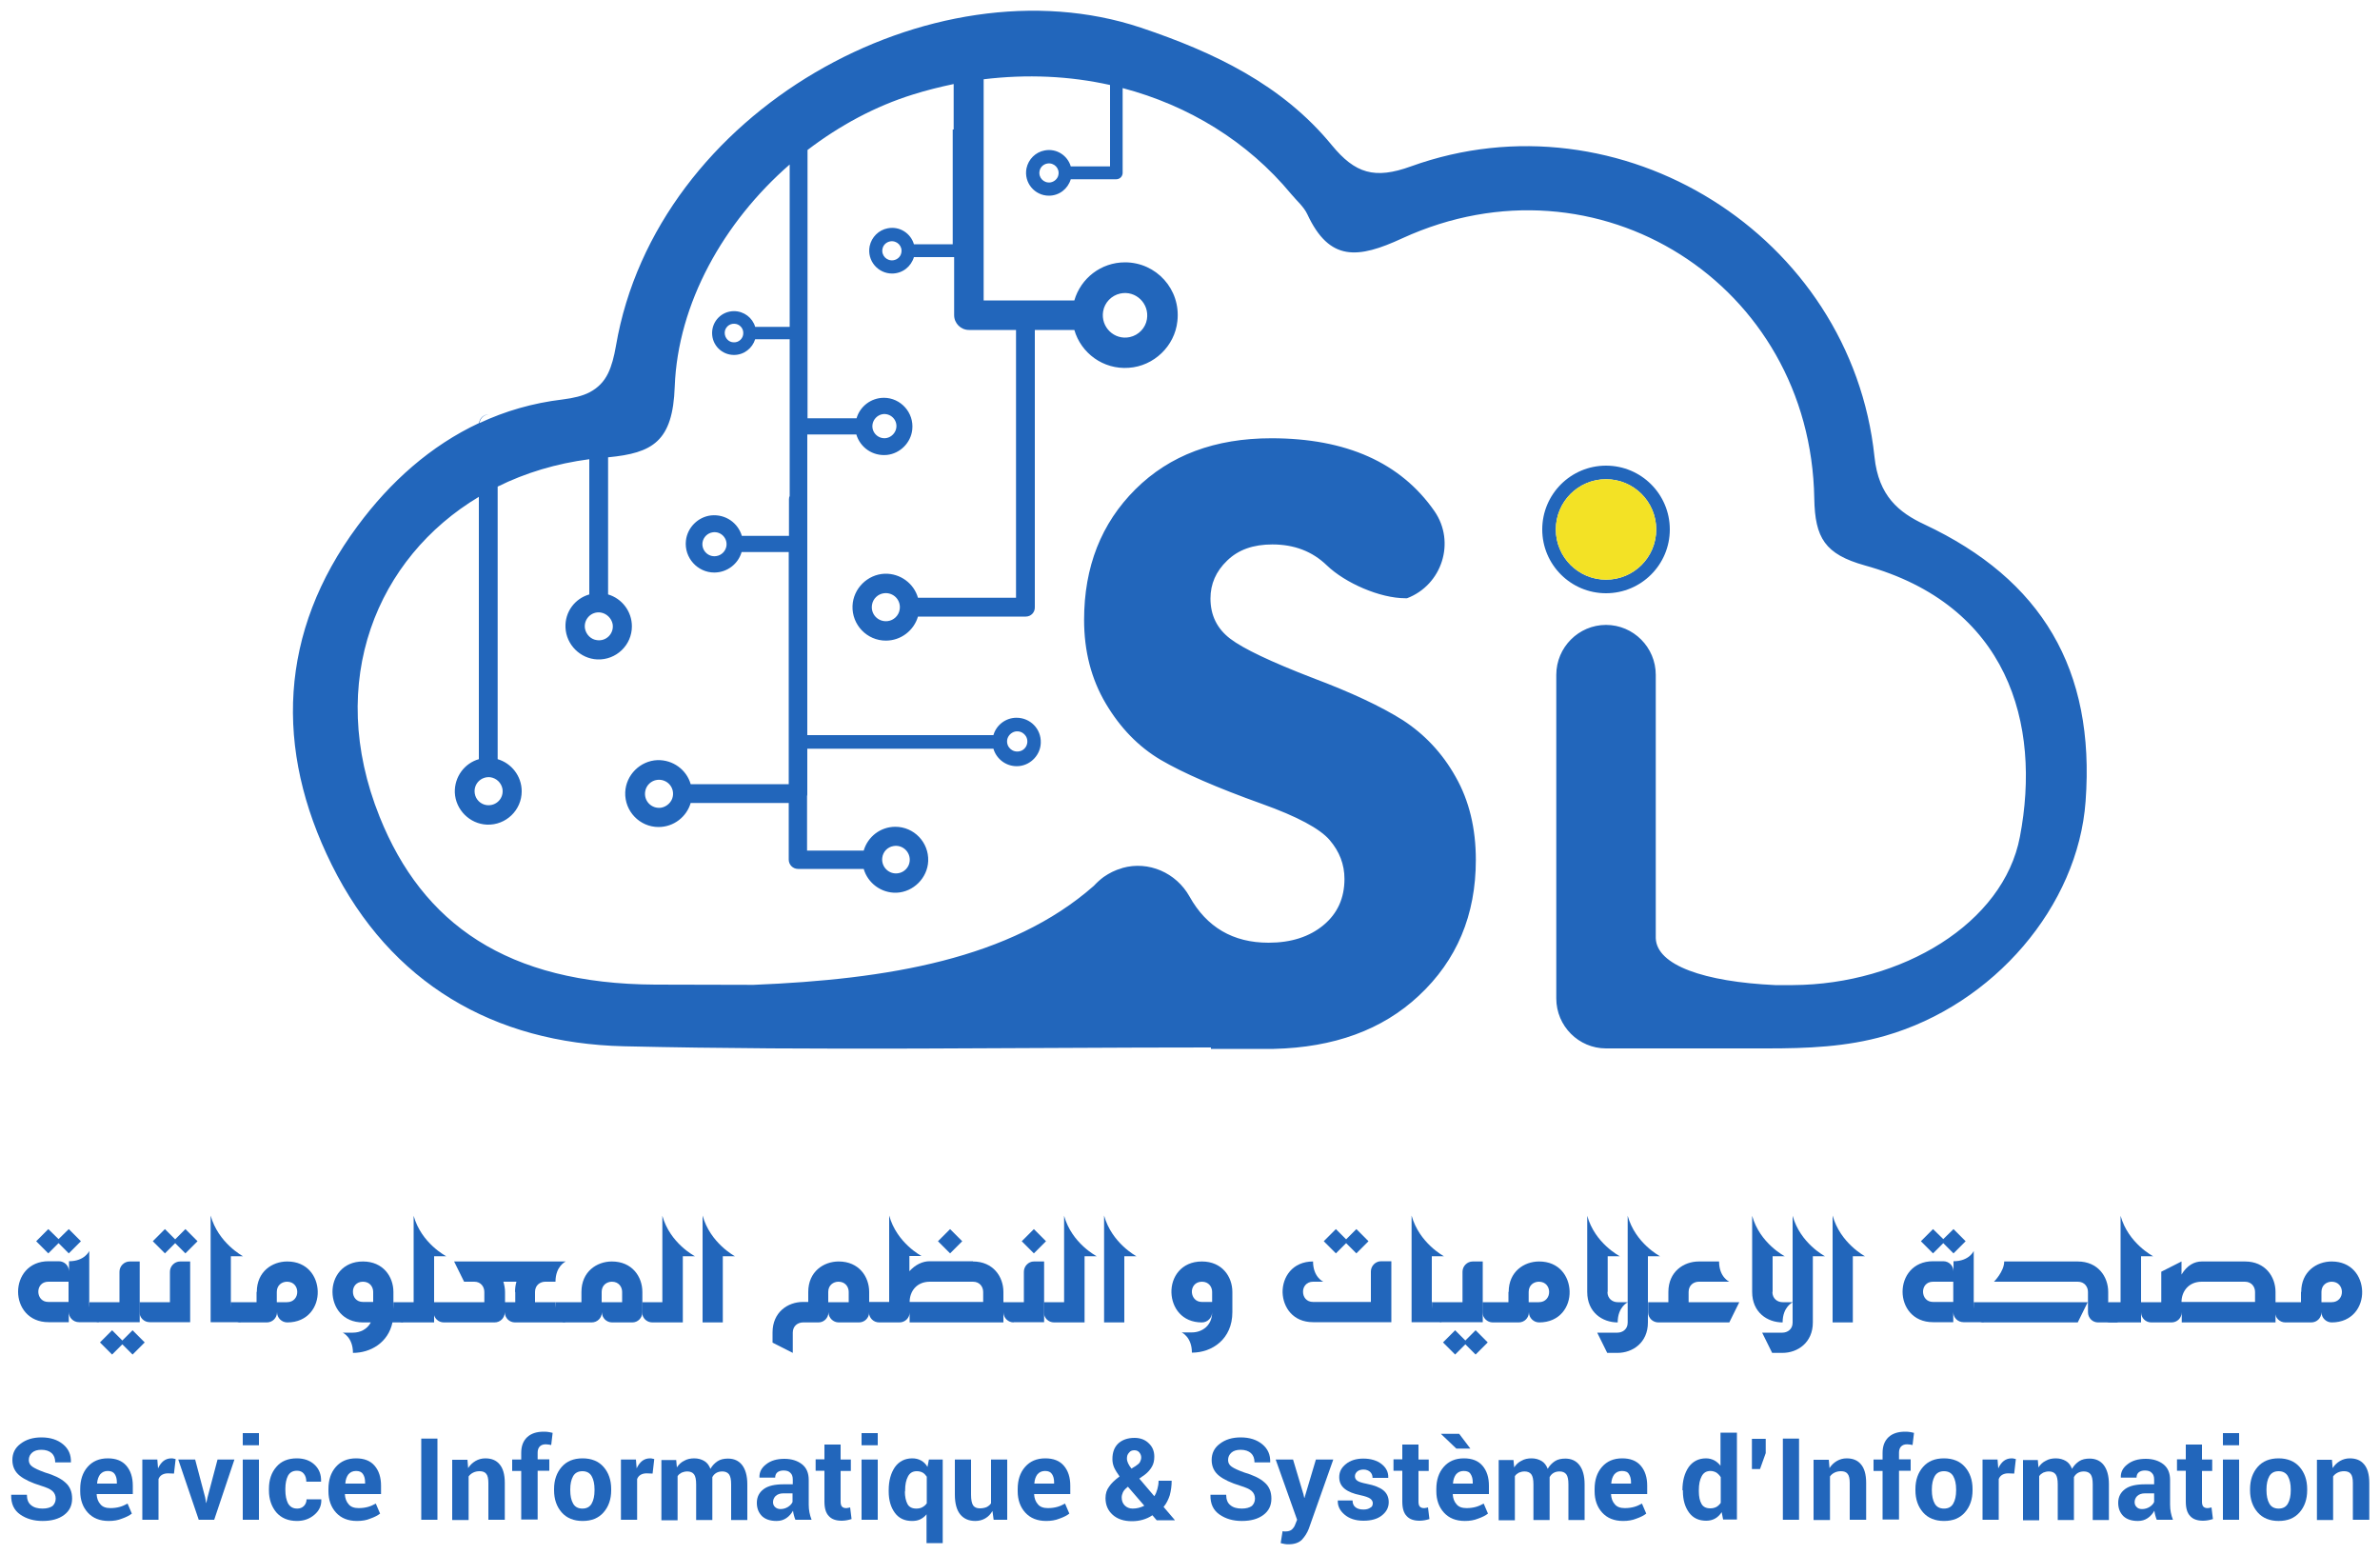 <?xml version="1.0" encoding="utf-8"?>
<!-- Generator: Adobe Illustrator 18.1.1, SVG Export Plug-In . SVG Version: 6.00 Build 0)  -->
<svg version="1.1" id="Layer_1" xmlns="http://www.w3.org/2000/svg" xmlns:xlink="http://www.w3.org/1999/xlink" x="0px" y="0px"
	 viewBox="0 0 1000 653.1" enable-background="new 0 0 1000 653.1" xml:space="preserve">
<g>
	<g>
		<g>
			<path fill="#2266BB" d="M23.4,629.5c0-1.3-0.5-2.4-1.4-3.2c-0.9-0.8-2.5-1.5-4.8-2.2c-3.9-1.2-6.9-2.6-8.9-4.2
				c-2-1.6-3.1-3.8-3.1-6.6c0-2.8,1.1-5.1,3.4-6.8c2.3-1.8,5.2-2.7,8.8-2.7c3.8,0,6.8,1,9.1,2.9c2.3,1.9,3.4,4.4,3.3,7.5l0,0.1h-6.6
				c0-1.7-0.5-3-1.5-3.9c-1-0.9-2.5-1.4-4.3-1.4c-1.7,0-3,0.4-3.9,1.2c-0.9,0.8-1.4,1.8-1.4,3.1c0,1.2,0.5,2.1,1.5,2.8
				c1,0.7,2.7,1.5,5.2,2.4c3.7,1.1,6.6,2.4,8.6,4.2c2,1.7,2.9,4,2.9,6.8c0,2.9-1.1,5.2-3.4,6.9c-2.3,1.7-5.3,2.5-9,2.5
				c-3.7,0-6.8-0.9-9.4-2.7c-2.6-1.8-3.9-4.5-3.8-8.2l0-0.1h6.6c0,2,0.6,3.5,1.8,4.4c1.2,1,2.8,1.4,4.8,1.4c1.8,0,3.2-0.4,4.2-1.1
				C22.9,631.8,23.4,630.8,23.4,629.5z"/>
			<path fill="#2266BB" d="M45.7,638.9c-3.8,0-6.7-1.2-8.8-3.5c-2.1-2.3-3.2-5.3-3.2-9v-0.9c0-3.8,1-6.9,3.1-9.3
				c2.1-2.4,4.9-3.6,8.5-3.6c3.4,0,6,1,7.8,3.1c1.8,2.1,2.7,4.9,2.7,8.4v3.5H40.7l-0.1,0.1c0.1,1.7,0.6,3.1,1.6,4.2
				c0.9,1.1,2.3,1.6,4.2,1.6c1.5,0,2.8-0.2,3.9-0.5c1.1-0.3,2.2-0.8,3.3-1.4l1.8,4.2c-1,0.8-2.4,1.5-4.1,2.1
				C49.6,638.6,47.8,638.9,45.7,638.9z M45.3,617.9c-1.4,0-2.4,0.5-3.2,1.4c-0.7,0.9-1.2,2.2-1.3,3.8l0,0.1h8.3v-0.5
				c0-1.5-0.3-2.6-0.9-3.5C47.6,618.3,46.6,617.9,45.3,617.9z"/>
			<path fill="#2266BB" d="M73.1,619l-2.5-0.1c-1,0-1.8,0.2-2.5,0.6c-0.7,0.4-1.2,1-1.5,1.8v17.1h-6.8v-25.3h6.3l0.3,3.7
				c0.6-1.3,1.4-2.4,2.3-3.1c0.9-0.7,2-1.1,3.3-1.1c0.3,0,0.7,0,0.9,0.1c0.3,0.1,0.6,0.1,0.9,0.2L73.1,619z"/>
			<path fill="#2266BB" d="M86.2,629l0.4,2.3h0.1l0.5-2.3l4.2-15.9h7.1L90,638.4h-6.5l-8.6-25.3H82L86.2,629z"/>
			<path fill="#2266BB" d="M108.8,607.1h-6.8v-5.1h6.8V607.1z M108.8,638.4h-6.8v-25.3h6.8V638.4z"/>
			<path fill="#2266BB" d="M124.9,633.7c1.2,0,2.1-0.4,2.8-1.1c0.7-0.7,1.1-1.7,1.1-2.8h6.2l0,0.1c0.1,2.6-0.9,4.7-2.9,6.4
				c-2,1.7-4.4,2.6-7.3,2.6c-3.7,0-6.6-1.2-8.7-3.6c-2-2.4-3.1-5.5-3.1-9.2v-0.7c0-3.7,1-6.8,3.1-9.2c2-2.4,4.9-3.6,8.6-3.6
				c3.1,0,5.6,0.9,7.5,2.7c1.9,1.8,2.8,4.1,2.7,7l0,0.1h-6.2c0-1.3-0.3-2.4-1-3.3c-0.7-0.9-1.7-1.3-2.9-1.3c-1.8,0-3,0.7-3.8,2.1
				c-0.7,1.4-1.1,3.2-1.1,5.4v0.7c0,2.2,0.4,4.1,1.1,5.5C121.9,633,123.1,633.7,124.9,633.7z"/>
			<path fill="#2266BB" d="M150,638.9c-3.8,0-6.7-1.2-8.8-3.5c-2.1-2.3-3.2-5.3-3.2-9v-0.9c0-3.8,1-6.9,3.1-9.3
				c2.1-2.4,4.9-3.6,8.5-3.6c3.4,0,6,1,7.8,3.1c1.8,2.1,2.7,4.9,2.7,8.4v3.5h-15.1l-0.1,0.1c0.1,1.7,0.6,3.1,1.6,4.2
				c0.9,1.1,2.3,1.6,4.2,1.6c1.5,0,2.8-0.2,3.9-0.5c1.1-0.3,2.2-0.8,3.3-1.4l1.8,4.2c-1,0.8-2.4,1.5-4.1,2.1
				C154,638.6,152.1,638.9,150,638.9z M149.6,617.9c-1.4,0-2.4,0.5-3.2,1.4c-0.7,0.9-1.2,2.2-1.3,3.8l0,0.1h8.3v-0.5
				c0-1.5-0.3-2.6-0.9-3.5C151.9,618.3,151,617.9,149.6,617.9z"/>
			<path fill="#2266BB" d="M183.9,638.4H177v-34.1h6.8V638.4z"/>
			<path fill="#2266BB" d="M196.4,613.1l0.3,3.6c0.8-1.3,1.9-2.3,3.1-3c1.2-0.7,2.6-1.1,4.1-1.1c2.6,0,4.6,0.8,6,2.5
				c1.4,1.6,2.2,4.2,2.2,7.8v15.5h-6.9v-15.5c0-1.8-0.3-3.1-0.9-3.8c-0.6-0.8-1.6-1.1-2.8-1.1c-1,0-1.9,0.2-2.7,0.6
				c-0.8,0.4-1.4,0.9-1.9,1.6v18.3H190v-25.3H196.4z"/>
			<path fill="#2266BB" d="M219,638.4v-20.5h-3.8v-4.8h3.8v-2.8c0-2.8,0.8-5,2.5-6.6c1.6-1.5,3.9-2.3,6.9-2.3c0.6,0,1.2,0,1.8,0.1
				c0.6,0.1,1.3,0.2,2,0.4l-0.6,5.1c-0.4-0.1-0.7-0.1-1.1-0.2c-0.4,0-0.8-0.1-1.2-0.1c-1.1,0-1.9,0.3-2.5,0.9
				c-0.6,0.6-0.9,1.5-0.9,2.6v2.8h4.9v4.8h-4.9v20.5H219z"/>
			<path fill="#2266BB" d="M232.8,625.5c0-3.8,1.1-6.9,3.2-9.3c2.1-2.4,5-3.6,8.8-3.6c3.7,0,6.7,1.2,8.8,3.6
				c2.1,2.4,3.2,5.5,3.2,9.3v0.5c0,3.8-1.1,6.9-3.2,9.3c-2.1,2.4-5,3.6-8.8,3.6c-3.7,0-6.7-1.2-8.8-3.6c-2.1-2.4-3.2-5.5-3.2-9.3
				V625.5z M239.6,626c0,2.3,0.4,4.2,1.2,5.6c0.8,1.4,2.1,2.1,3.9,2.1c1.8,0,3.1-0.7,3.9-2.1c0.8-1.4,1.2-3.3,1.2-5.5v-0.5
				c0-2.2-0.4-4.1-1.2-5.5c-0.8-1.4-2.1-2.1-3.9-2.1c-1.8,0-3.1,0.7-3.9,2.1c-0.8,1.4-1.2,3.3-1.2,5.5V626z"/>
			<path fill="#2266BB" d="M274.2,619l-2.5-0.1c-1,0-1.8,0.2-2.5,0.6c-0.7,0.4-1.2,1-1.5,1.8v17.1h-6.8v-25.3h6.3l0.3,3.7
				c0.6-1.3,1.4-2.4,2.3-3.1c0.9-0.7,2-1.1,3.3-1.1c0.3,0,0.7,0,0.9,0.1c0.3,0.1,0.6,0.1,0.9,0.2L274.2,619z"/>
			<path fill="#2266BB" d="M284.1,613.1l0.3,3.3c0.8-1.2,1.8-2.2,3.1-2.8c1.2-0.7,2.6-1,4.2-1c1.6,0,3,0.4,4.2,1.1
				c1.2,0.7,2,1.8,2.6,3.3c0.8-1.4,1.8-2.4,3-3.2c1.2-0.8,2.7-1.1,4.4-1.1c2.5,0,4.5,0.9,5.9,2.7c1.4,1.8,2.2,4.5,2.2,8.1v15h-6.8
				v-15c0-2-0.3-3.4-0.9-4.2c-0.6-0.8-1.6-1.2-2.8-1.2c-1,0-1.8,0.2-2.5,0.6c-0.7,0.4-1.3,1-1.7,1.8c0,0.3,0,0.6,0,0.8
				c0,0.2,0,0.4,0,0.6v16.6h-6.8v-15c0-2-0.3-3.4-0.9-4.2c-0.6-0.8-1.6-1.2-2.8-1.2c-0.9,0-1.7,0.2-2.4,0.5
				c-0.7,0.4-1.3,0.8-1.7,1.5v18.5h-6.8v-25.3H284.1z"/>
			<path fill="#2266BB" d="M334.2,638.4c-0.2-0.6-0.5-1.2-0.6-1.8c-0.2-0.6-0.3-1.3-0.4-2c-0.7,1.2-1.6,2.3-2.8,3.1
				c-1.2,0.8-2.5,1.2-4.1,1.2c-2.7,0-4.7-0.7-6.1-2c-1.4-1.4-2.2-3.2-2.2-5.6c0-2.5,1-4.4,2.9-5.8c1.9-1.4,4.7-2,8.4-2h3.8v-2
				c0-1.2-0.3-2.2-1-2.8c-0.6-0.7-1.6-1-2.9-1c-1.1,0-2,0.3-2.6,0.8c-0.6,0.5-0.9,1.3-0.9,2.2h-6.6l0-0.1c-0.1-2.1,0.8-4,2.8-5.5
				c2-1.6,4.6-2.3,7.7-2.3c3,0,5.5,0.8,7.4,2.3c1.9,1.5,2.8,3.7,2.8,6.6V632c0,1.2,0.1,2.3,0.3,3.3c0.2,1,0.5,2.1,0.9,3.1H334.2z
				 M327.9,633.9c1.2,0,2.2-0.3,3.2-0.9c0.9-0.6,1.6-1.3,1.9-2.1v-3.6h-3.8c-1.5,0-2.5,0.4-3.3,1.1c-0.7,0.7-1.1,1.6-1.1,2.6
				c0,0.9,0.3,1.5,0.8,2C326.2,633.6,327,633.9,327.9,633.9z"/>
			<path fill="#2266BB" d="M353.2,606.9v6.2h4.3v4.8h-4.3v12.9c0,1,0.2,1.7,0.6,2.1c0.4,0.4,1,0.6,1.6,0.6c0.4,0,0.7,0,0.9-0.1
				c0.3,0,0.6-0.1,0.9-0.2l0.6,4.9c-0.7,0.2-1.4,0.4-2,0.5c-0.6,0.1-1.4,0.2-2.1,0.2c-2.4,0-4.2-0.6-5.4-1.9
				c-1.3-1.3-1.9-3.3-1.9-6.2v-12.9h-3.7v-4.8h3.7v-6.2H353.2z"/>
			<path fill="#2266BB" d="M368.9,607.1H362v-5.1h6.8V607.1z M368.9,638.4H362v-25.3h6.8V638.4z"/>
			<path fill="#2266BB" d="M373.4,626c0-4,0.9-7.2,2.6-9.7c1.7-2.4,4.2-3.7,7.3-3.7c1.4,0,2.6,0.3,3.7,0.9c1.1,0.6,2,1.5,2.7,2.7
				l0.6-3.1h5.8v35.1h-6.8v-12.1c-0.7,0.9-1.6,1.6-2.6,2.1c-1,0.5-2.2,0.7-3.5,0.7c-3.1,0-5.5-1.1-7.2-3.4c-1.7-2.3-2.6-5.3-2.6-9
				V626z M380.2,626.5c0,2.2,0.4,4,1.1,5.3c0.7,1.3,2,1.9,3.7,1.9c1,0,1.9-0.2,2.6-0.6c0.7-0.4,1.3-0.9,1.8-1.6v-11.2
				c-0.5-0.7-1-1.3-1.7-1.7c-0.7-0.4-1.6-0.6-2.5-0.6c-1.7,0-2.9,0.7-3.7,2.2c-0.8,1.5-1.2,3.4-1.2,5.8V626.5z"/>
			<path fill="#2266BB" d="M417,634.7c-0.8,1.4-1.8,2.4-3,3.1c-1.2,0.7-2.6,1.1-4.2,1.1c-2.7,0-4.8-0.9-6.3-2.7
				c-1.5-1.8-2.3-4.6-2.3-8.4v-14.7h6.8v14.7c0,2.2,0.3,3.7,0.9,4.6c0.6,0.8,1.5,1.2,2.8,1.2c1.1,0,2-0.2,2.8-0.5
				c0.8-0.4,1.4-0.9,1.9-1.6v-18.4h6.8v25.3h-5.7L417,634.7z"/>
			<path fill="#2266BB" d="M439.6,638.9c-3.8,0-6.7-1.2-8.8-3.5c-2.1-2.3-3.2-5.3-3.2-9v-0.9c0-3.8,1-6.9,3.1-9.3
				c2.1-2.4,4.9-3.6,8.5-3.6c3.4,0,6,1,7.8,3.1c1.8,2.1,2.7,4.9,2.7,8.4v3.5h-15.1l-0.1,0.1c0.1,1.7,0.6,3.1,1.6,4.2
				c0.9,1.1,2.3,1.6,4.2,1.6c1.5,0,2.8-0.2,3.9-0.5c1.1-0.3,2.2-0.8,3.3-1.4l1.8,4.2c-1,0.8-2.4,1.5-4.1,2.1
				C443.5,638.6,441.6,638.9,439.6,638.9z M439.1,617.9c-1.4,0-2.4,0.5-3.2,1.4c-0.7,0.9-1.2,2.2-1.3,3.8l0,0.1h8.3v-0.5
				c0-1.5-0.3-2.6-0.9-3.5C441.4,618.3,440.5,617.9,439.1,617.9z"/>
			<path fill="#2266BB" d="M470.4,620.2c-1-1.4-1.8-2.7-2.3-3.8c-0.5-1.2-0.7-2.3-0.7-3.5c0-2.8,0.8-5,2.5-6.6
				c1.7-1.5,3.9-2.3,6.8-2.3c2.5,0,4.5,0.8,6,2.3c1.6,1.5,2.3,3.4,2.3,5.6c0,1.6-0.3,3-1,4.2c-0.7,1.2-1.6,2.3-2.9,3.3l-2.4,1.7
				l6.3,7.4c0.6-0.9,1-1.9,1.3-3c0.3-1.1,0.5-2.2,0.5-3.5h5.5c0,2.2-0.3,4.2-0.8,6.1c-0.6,1.8-1.4,3.5-2.6,4.9l4.7,5.5l0,0.1h-7.6
				l-1.8-2.1c-1.3,0.9-2.7,1.5-4.1,1.9c-1.4,0.4-2.9,0.6-4.5,0.6c-3.4,0-6.1-0.9-8.1-2.7c-2-1.8-3-4.1-3-7c0-1.9,0.5-3.5,1.5-4.8
				C466.9,623.1,468.4,621.7,470.4,620.2z M475.9,633.7c0.8,0,1.7-0.1,2.5-0.3c0.8-0.2,1.6-0.5,2.4-0.9l-6.9-8l-0.2,0.2
				c-0.9,0.7-1.6,1.5-1.9,2.2c-0.3,0.7-0.5,1.4-0.5,2.1c0,1.4,0.4,2.5,1.3,3.4C473.4,633.2,474.5,633.7,475.9,633.7z M473.5,612.7
				c0,0.7,0.2,1.3,0.5,2c0.3,0.7,0.8,1.4,1.4,2.2l1.8-1.1c0.9-0.6,1.5-1.1,1.8-1.7c0.3-0.6,0.5-1.2,0.5-1.9c0-0.8-0.3-1.5-0.8-2.1
				c-0.5-0.6-1.2-0.9-2.1-0.9c-0.9,0-1.7,0.3-2.2,1C473.7,610.9,473.5,611.7,473.5,612.7z"/>
			<path fill="#2266BB" d="M527.3,629.5c0-1.3-0.5-2.4-1.4-3.2c-0.9-0.8-2.5-1.5-4.8-2.2c-3.9-1.2-6.9-2.6-8.9-4.2
				c-2-1.6-3.1-3.8-3.1-6.6c0-2.8,1.1-5.1,3.4-6.8c2.3-1.8,5.2-2.7,8.8-2.7c3.8,0,6.8,1,9.1,2.9c2.3,1.9,3.4,4.4,3.3,7.5l0,0.1h-6.6
				c0-1.7-0.5-3-1.5-3.9c-1-0.9-2.5-1.4-4.3-1.4c-1.7,0-3,0.4-3.9,1.2c-0.9,0.8-1.4,1.8-1.4,3.1c0,1.2,0.5,2.1,1.5,2.8
				c1,0.7,2.7,1.5,5.2,2.4c3.7,1.1,6.6,2.4,8.6,4.2c2,1.7,2.9,4,2.9,6.8c0,2.9-1.1,5.2-3.4,6.9c-2.3,1.7-5.3,2.5-9,2.5
				c-3.7,0-6.8-0.9-9.4-2.7c-2.6-1.8-3.9-4.5-3.8-8.2l0-0.1h6.6c0,2,0.6,3.5,1.8,4.4c1.2,1,2.8,1.4,4.8,1.4c1.8,0,3.2-0.4,4.2-1.1
				C526.8,631.8,527.3,630.8,527.3,629.5z"/>
			<path fill="#2266BB" d="M547.7,627.8l0.3,1.4h0.1l4.8-16.1h7.3l-10.3,29.1c-0.7,1.8-1.7,3.3-2.9,4.6c-1.2,1.2-3.1,1.9-5.5,1.9
				c-0.6,0-1.1,0-1.6-0.1c-0.5-0.1-1.1-0.2-1.8-0.4l0.8-5c0.2,0,0.4,0.1,0.7,0.1c0.2,0,0.4,0,0.6,0c1.1,0,2-0.3,2.6-0.8
				c0.6-0.6,1.1-1.2,1.4-2.1l0.8-2l-9-25.3h7.3L547.7,627.8z"/>
			<path fill="#2266BB" d="M576.8,631.4c0-0.7-0.4-1.4-1.1-1.9c-0.7-0.5-2.1-1-4-1.4c-3-0.6-5.2-1.5-6.7-2.7
				c-1.5-1.2-2.3-2.8-2.3-4.9c0-2.2,0.9-4,2.8-5.5c1.8-1.5,4.3-2.3,7.3-2.3c3.2,0,5.8,0.8,7.7,2.3c1.9,1.5,2.9,3.4,2.8,5.7l0,0.1
				h-6.6c0-1-0.3-1.8-1-2.5c-0.7-0.6-1.6-1-2.8-1c-1.1,0-2,0.3-2.6,0.8c-0.6,0.5-1,1.2-1,2c0,0.8,0.3,1.4,1,1.9c0.7,0.5,2,0.9,4,1.3
				c3.1,0.6,5.4,1.5,6.9,2.7c1.5,1.2,2.3,2.9,2.3,5c0,2.3-1,4.1-2.9,5.6c-1.9,1.5-4.5,2.2-7.7,2.2c-3.4,0-6-0.9-8-2.6
				c-2-1.7-2.9-3.7-2.8-5.8l0-0.1h6.2c0,1.4,0.5,2.3,1.3,2.9s1.9,0.9,3.3,0.9c1.3,0,2.2-0.3,2.9-0.8
				C576.5,633,576.8,632.3,576.8,631.4z"/>
			<path fill="#2266BB" d="M596,606.9v6.2h4.3v4.8H596v12.9c0,1,0.2,1.7,0.6,2.1c0.4,0.4,1,0.6,1.6,0.6c0.4,0,0.7,0,0.9-0.1
				c0.3,0,0.6-0.1,0.9-0.2l0.6,4.9c-0.7,0.2-1.4,0.4-2,0.5c-0.6,0.1-1.4,0.2-2.1,0.2c-2.4,0-4.2-0.6-5.4-1.9
				c-1.3-1.3-1.9-3.3-1.9-6.2v-12.9h-3.7v-4.8h3.7v-6.2H596z"/>
			<path fill="#2266BB" d="M615.5,638.9c-3.8,0-6.7-1.2-8.8-3.5c-2.1-2.3-3.2-5.3-3.2-9v-0.9c0-3.8,1-6.9,3.1-9.3
				c2.1-2.4,4.9-3.6,8.5-3.6c3.4,0,6,1,7.8,3.1c1.8,2.1,2.7,4.9,2.7,8.4v3.5h-15.1l-0.1,0.1c0.1,1.7,0.6,3.1,1.6,4.2
				c0.9,1.1,2.3,1.6,4.2,1.6c1.5,0,2.8-0.2,3.9-0.5c1.1-0.3,2.2-0.8,3.3-1.4l1.8,4.2c-1,0.8-2.4,1.5-4.1,2.1
				C619.4,638.6,617.5,638.9,615.5,638.9z M617.8,608.5h-5.9l-6.4-6.1l0-0.1h7.6L617.8,608.5z M615,617.9c-1.4,0-2.4,0.5-3.2,1.4
				c-0.7,0.9-1.2,2.2-1.3,3.8l0,0.1h8.3v-0.5c0-1.5-0.3-2.6-0.9-3.5C617.4,618.3,616.4,617.9,615,617.9z"/>
			<path fill="#2266BB" d="M635.9,613.1l0.3,3.3c0.8-1.2,1.8-2.2,3.1-2.8c1.2-0.7,2.6-1,4.2-1c1.6,0,3,0.4,4.2,1.1
				c1.2,0.7,2,1.8,2.6,3.3c0.8-1.4,1.8-2.4,3-3.2c1.2-0.8,2.7-1.1,4.4-1.1c2.5,0,4.5,0.9,5.9,2.7c1.4,1.8,2.2,4.5,2.2,8.1v15h-6.8
				v-15c0-2-0.3-3.4-0.9-4.2s-1.6-1.2-2.8-1.2c-1,0-1.8,0.2-2.5,0.6c-0.7,0.4-1.3,1-1.7,1.8c0,0.3,0,0.6,0,0.8c0,0.2,0,0.4,0,0.6
				v16.6h-6.8v-15c0-2-0.3-3.4-0.9-4.2c-0.6-0.8-1.6-1.2-2.8-1.2c-0.9,0-1.7,0.2-2.4,0.5c-0.7,0.4-1.3,0.8-1.7,1.5v18.5h-6.8v-25.3
				H635.9z"/>
			<path fill="#2266BB" d="M682,638.9c-3.8,0-6.7-1.2-8.8-3.5c-2.1-2.3-3.2-5.3-3.2-9v-0.9c0-3.8,1-6.9,3.1-9.3
				c2.1-2.4,4.9-3.6,8.5-3.6c3.4,0,6,1,7.8,3.1c1.8,2.1,2.7,4.9,2.7,8.4v3.5H677l-0.1,0.1c0.1,1.7,0.6,3.1,1.6,4.2
				c0.9,1.1,2.3,1.6,4.2,1.6c1.5,0,2.8-0.2,3.9-0.5c1.1-0.3,2.2-0.8,3.3-1.4l1.8,4.2c-1,0.8-2.4,1.5-4.1,2.1
				C685.9,638.6,684,638.9,682,638.9z M681.5,617.9c-1.4,0-2.4,0.5-3.2,1.4c-0.7,0.9-1.2,2.2-1.3,3.8l0,0.1h8.3v-0.5
				c0-1.5-0.3-2.6-0.9-3.5C683.9,618.3,682.9,617.9,681.5,617.9z"/>
			<path fill="#2266BB" d="M706.9,626c0-4,0.9-7.2,2.6-9.7c1.7-2.4,4.2-3.7,7.3-3.7c1.3,0,2.4,0.3,3.4,0.8c1,0.5,1.9,1.3,2.7,2.3
				v-13.9h6.9v36.5h-5.8l-0.6-3.1c-0.8,1.2-1.7,2.1-2.8,2.7c-1.1,0.6-2.3,0.9-3.7,0.9c-3.1,0-5.5-1.1-7.2-3.4
				c-1.7-2.3-2.6-5.3-2.6-9V626z M713.8,626.5c0,2.2,0.4,4,1.1,5.2c0.7,1.3,2,1.9,3.7,1.9c1,0,1.8-0.2,2.6-0.6
				c0.7-0.4,1.3-1,1.8-1.7v-10.8c-0.5-0.8-1.1-1.4-1.8-1.9c-0.7-0.4-1.6-0.7-2.5-0.7c-1.7,0-2.9,0.7-3.7,2.2
				c-0.8,1.5-1.2,3.4-1.2,5.8V626.5z"/>
			<path fill="#2266BB" d="M741.9,610.4l-2.4,6.7h-3.4v-12.7h5.8V610.4z"/>
			<path fill="#2266BB" d="M755.9,638.4h-6.8v-34.1h6.8V638.4z"/>
			<path fill="#2266BB" d="M768.4,613.1l0.3,3.6c0.8-1.3,1.9-2.3,3.1-3c1.2-0.7,2.6-1.1,4.1-1.1c2.6,0,4.6,0.8,6,2.5
				c1.4,1.6,2.2,4.2,2.2,7.8v15.5h-6.9v-15.5c0-1.8-0.3-3.1-0.9-3.8c-0.6-0.8-1.6-1.1-2.8-1.1c-1,0-1.9,0.2-2.7,0.6
				c-0.8,0.4-1.4,0.9-1.9,1.6v18.3H762v-25.3H768.4z"/>
			<path fill="#2266BB" d="M791,638.4v-20.5h-3.8v-4.8h3.8v-2.8c0-2.8,0.8-5,2.5-6.6c1.6-1.5,3.9-2.3,6.9-2.3c0.6,0,1.2,0,1.8,0.1
				c0.6,0.1,1.3,0.2,2,0.4l-0.6,5.1c-0.4-0.1-0.7-0.1-1.1-0.2c-0.4,0-0.8-0.1-1.2-0.1c-1.1,0-1.9,0.3-2.5,0.9
				c-0.6,0.6-0.9,1.5-0.9,2.6v2.8h4.9v4.8h-4.9v20.5H791z"/>
			<path fill="#2266BB" d="M804.8,625.5c0-3.8,1.1-6.9,3.2-9.3c2.1-2.4,5-3.6,8.8-3.6c3.7,0,6.7,1.2,8.8,3.6
				c2.1,2.4,3.2,5.5,3.2,9.3v0.5c0,3.8-1.1,6.9-3.2,9.3c-2.1,2.4-5,3.6-8.8,3.6c-3.7,0-6.7-1.2-8.8-3.6c-2.1-2.4-3.2-5.5-3.2-9.3
				V625.5z M811.7,626c0,2.3,0.4,4.2,1.2,5.6c0.8,1.4,2.1,2.1,3.9,2.1c1.8,0,3.1-0.7,3.9-2.1c0.8-1.4,1.2-3.3,1.2-5.5v-0.5
				c0-2.2-0.4-4.1-1.2-5.5c-0.8-1.4-2.1-2.1-3.9-2.1c-1.8,0-3.1,0.7-3.9,2.1c-0.8,1.4-1.2,3.3-1.2,5.5V626z"/>
			<path fill="#2266BB" d="M846.3,619l-2.5-0.1c-1,0-1.8,0.2-2.5,0.6c-0.7,0.4-1.2,1-1.5,1.8v17.1h-6.8v-25.3h6.3l0.3,3.7
				c0.6-1.3,1.4-2.4,2.3-3.1c0.9-0.7,2-1.1,3.3-1.1c0.3,0,0.7,0,0.9,0.1c0.3,0.1,0.6,0.1,0.9,0.2L846.3,619z"/>
			<path fill="#2266BB" d="M856.2,613.1l0.3,3.3c0.8-1.2,1.8-2.2,3.1-2.8c1.2-0.7,2.6-1,4.2-1c1.6,0,3,0.4,4.2,1.1
				c1.2,0.7,2,1.8,2.6,3.3c0.8-1.4,1.8-2.4,3-3.2c1.2-0.8,2.7-1.1,4.4-1.1c2.5,0,4.5,0.9,5.9,2.7c1.4,1.8,2.2,4.5,2.2,8.1v15h-6.8
				v-15c0-2-0.3-3.4-0.9-4.2c-0.6-0.8-1.6-1.2-2.8-1.2c-1,0-1.8,0.2-2.5,0.6c-0.7,0.4-1.3,1-1.7,1.8c0,0.3,0,0.6,0,0.8
				c0,0.2,0,0.4,0,0.6v16.6h-6.8v-15c0-2-0.3-3.4-0.9-4.2c-0.6-0.8-1.6-1.2-2.8-1.2c-0.9,0-1.7,0.2-2.4,0.5
				c-0.7,0.4-1.3,0.8-1.7,1.5v18.5h-6.8v-25.3H856.2z"/>
			<path fill="#2266BB" d="M906.2,638.4c-0.2-0.6-0.5-1.2-0.6-1.8c-0.2-0.6-0.3-1.3-0.4-2c-0.7,1.2-1.6,2.3-2.8,3.1
				c-1.2,0.8-2.5,1.2-4.1,1.2c-2.7,0-4.7-0.7-6.1-2c-1.4-1.4-2.2-3.2-2.2-5.6c0-2.5,1-4.4,2.9-5.8c1.9-1.4,4.7-2,8.4-2h3.8v-2
				c0-1.2-0.3-2.2-1-2.8c-0.6-0.7-1.6-1-2.9-1c-1.1,0-2,0.3-2.6,0.8c-0.6,0.5-0.9,1.3-0.9,2.2h-6.6l0-0.1c-0.1-2.1,0.8-4,2.8-5.5
				c2-1.6,4.6-2.3,7.7-2.3c3,0,5.5,0.8,7.4,2.3c1.9,1.5,2.8,3.7,2.8,6.6V632c0,1.2,0.1,2.3,0.3,3.3c0.2,1,0.5,2.1,0.9,3.1H906.2z
				 M900,633.9c1.2,0,2.2-0.3,3.2-0.9c0.9-0.6,1.6-1.3,1.9-2.1v-3.6h-3.8c-1.5,0-2.5,0.4-3.3,1.1c-0.7,0.7-1.1,1.6-1.1,2.6
				c0,0.9,0.3,1.5,0.8,2C898.2,633.6,899,633.9,900,633.9z"/>
			<path fill="#2266BB" d="M925.2,606.9v6.2h4.3v4.8h-4.3v12.9c0,1,0.2,1.7,0.6,2.1c0.4,0.4,1,0.6,1.6,0.6c0.4,0,0.7,0,0.9-0.1
				c0.3,0,0.6-0.1,0.9-0.2l0.6,4.9c-0.7,0.2-1.4,0.4-2,0.5c-0.6,0.1-1.4,0.2-2.1,0.2c-2.4,0-4.2-0.6-5.4-1.9
				c-1.3-1.3-1.9-3.3-1.9-6.2v-12.9h-3.7v-4.8h3.7v-6.2H925.2z"/>
			<path fill="#2266BB" d="M940.9,607.1H934v-5.1h6.8V607.1z M940.9,638.4H934v-25.3h6.8V638.4z"/>
			<path fill="#2266BB" d="M945.4,625.5c0-3.8,1.1-6.9,3.2-9.3c2.1-2.4,5-3.6,8.8-3.6c3.7,0,6.7,1.2,8.8,3.6
				c2.1,2.4,3.2,5.5,3.2,9.3v0.5c0,3.8-1.1,6.9-3.2,9.3c-2.1,2.4-5,3.6-8.8,3.6c-3.7,0-6.7-1.2-8.8-3.6c-2.1-2.4-3.2-5.5-3.2-9.3
				V625.5z M952.3,626c0,2.3,0.4,4.2,1.2,5.6c0.8,1.4,2.1,2.1,3.9,2.1c1.8,0,3.1-0.7,3.9-2.1c0.8-1.4,1.2-3.3,1.2-5.5v-0.5
				c0-2.2-0.4-4.1-1.2-5.5c-0.8-1.4-2.1-2.1-3.9-2.1c-1.8,0-3.1,0.7-3.9,2.1c-0.8,1.4-1.2,3.3-1.2,5.5V626z"/>
			<path fill="#2266BB" d="M979.8,613.1l0.3,3.6c0.8-1.3,1.9-2.3,3.1-3c1.2-0.7,2.6-1.1,4.1-1.1c2.6,0,4.6,0.8,6,2.5
				c1.4,1.6,2.2,4.2,2.2,7.8v15.5h-6.9v-15.5c0-1.8-0.3-3.1-0.9-3.8c-0.6-0.8-1.6-1.1-2.8-1.1c-1,0-1.9,0.2-2.7,0.6
				c-0.8,0.4-1.4,0.9-1.9,1.6v18.3h-6.8v-25.3H979.8z"/>
		</g>
		<g>
			<path fill="#2266BB" d="M37.4,546.9c0,6.6,4.3,8.5,4.3,8.5h-8.5c-2.4,0-4.3-1.9-4.3-4.3v4.3h-8.5c-8.5,0-12.8-6.4-12.8-12.8
				c0-6.4,4.3-12.8,12.8-12.8h4.3c2.4,0,4.3,1.9,4.3,4.3v-4.3c6.6,0,8.5-4.3,8.5-4.3V546.9z M20.3,526.5l-5.1-5.1l5.1-5.1l4.3,4.2
				l4.3-4.2l5.1,5.1l-5.1,5.1l-4.3-4.3L20.3,526.5z M28.8,546.9v-8.5h-8.5c-2.9,0-4.3,2.2-4.2,4.4c0.1,2.1,1.5,4.1,4.2,4.1H28.8z"/>
			<path fill="#2266BB" d="M58.7,529.9v25.5h-17c-2.4,0-4.3-1.9-4.3-4.3V547h12.8v-12.8c0-2.3,1.9-4.3,4.3-4.3H58.7z M47.1,558.8
				l4.3,4.3l4.3-4.3l5.1,5.1l-5.1,5.1l-4.3-4.3l-4.3,4.3l-5.1-5.1L47.1,558.8z"/>
			<path fill="#2266BB" d="M79.9,529.9v25.5h-17c-2.4,0-4.3-1.9-4.3-4.3V547h12.8v-12.8c0-2.3,1.9-4.3,4.3-4.3H79.9z M69.3,526.5
				l-5.1-5.1l5.1-5.1l4.3,4.3l4.3-4.3l5.1,5.1l-5.1,5.1l-4.3-4.3L69.3,526.5z"/>
			<path fill="#2266BB" d="M97,546.9c0,6.6,4.2,8.5,4.2,8.5H88.5v-44.8c3.2,11.6,13.6,17.1,13.6,17.1H97V546.9z"/>
			<path fill="#2266BB" d="M107.9,542.7c0-8.5,6.4-12.8,12.8-12.8c8.4,0,12.6,6.2,12.8,12.5c0.2,6.5-4.1,13.1-12.8,13.1
				c-2.3,0-4.3-1.9-4.3-4.3c0,2.4-1.9,4.3-4.3,4.3h-10.9c-2.3,0-4.3-1.9-4.3-4.3V547h10.9V542.7z M120.6,547c2.8,0,4.3-2.1,4.3-4.3
				c0-2.1-1.4-4.3-4.3-4.3c-2.1,0-4.3,1.4-4.3,4.3v4.3H120.6z"/>
			<path fill="#2266BB" d="M164.9,555.5c-1.8,8.5-9.2,12.8-16.6,12.8c0-6.6-4.3-8.5-4.3-8.5h4.3c3,0,6-1.4,7.5-4.3h-3.3
				c-8.5,0-12.7-6.3-12.8-12.7c-0.1-6.4,4.2-12.9,12.8-12.9c8.5,0,12.8,6.4,12.8,12.8v4.3c0,6.6,4.3,8.5,4.3,8.5H164.9z
				 M156.8,542.7c0-2.1-1.4-4.3-4.3-4.3c-2.8,0-4.3,2.1-4.2,4.3c0,2.1,1.4,4.2,4.2,4.2h4.3V542.7z"/>
			<path fill="#2266BB" d="M173.8,510.7c3.2,11.6,13.7,17,13.7,17h-5.1v27.8h-12.8c-2.4,0-4.3-1.9-4.3-4.2V547h8.5V510.7z"/>
			<path fill="#2266BB" d="M233.4,547c0,6.6,4.3,8.5,4.3,8.5h-21.3c-2.4,0-4.3-1.9-4.3-4.3c0,2.4-1.9,4.3-4.3,4.3h-21.3
				c-2.4,0-4.3-1.9-4.3-4.3V547h21.3v-4.3c0-2.1-1.4-4.3-4.2-4.3h-4.3l-4.2-8.5h46.9c0,0-4.3,1.9-4.3,8.5h-4.3
				c-2.1,0-4.3,1.4-4.3,4.3v4.3H233.4z M216.4,542.7c0-1.6,0.2-3,0.6-4.3h-5.5c0.4,1.4,0.7,2.8,0.7,4.3v4.3h4.3V542.7z"/>
			<path fill="#2266BB" d="M244.3,542.7c0-8.5,6.4-12.8,12.8-12.8c8.5,0,12.8,6.4,12.8,12.8v8.5c0,2.4-1.9,4.3-4.2,4.3h-8.5
				c-2.4,0-4.3-1.9-4.3-4.3c0,2.4-1.9,4.3-4.3,4.3h-10.9c-2.4,0-4.3-1.9-4.3-4.3V547h10.9V542.7z M261.4,547v-4.3
				c0-2.1-1.4-4.3-4.3-4.3c-2.1,0-4.3,1.4-4.3,4.3v4.3H261.4z"/>
			<path fill="#2266BB" d="M278.3,510.7c3.2,11.6,13.7,17,13.7,17h-5.1v27.8h-12.8c-2.4,0-4.3-1.9-4.3-4.2V547h8.5V510.7z"/>
			<path fill="#2266BB" d="M295.2,510.6c3.2,11.6,13.6,17.1,13.6,17.1h-5.1v27.8h-8.5V510.6z"/>
			<path fill="#2266BB" d="M339.6,542.7c0-8.5,6.4-12.8,12.8-12.8c8.5,0,12.8,6.4,12.8,12.8v8.5c0,2.4-1.9,4.3-4.3,4.3h-8.5
				c-2.3,0-4.3-1.9-4.3-4.3c0,2.4-1.9,4.3-4.2,4.3h-6.5c-2.1,0-4.3,1.4-4.3,4.3v8.5l-8.5-4.3v-4.3c0-8.5,6.4-12.8,12.8-12.8h2.2
				V542.7z M356.6,547v-4.3c0-2.1-1.4-4.3-4.3-4.3c-2.1,0-4.3,1.4-4.3,4.3v4.3H356.6z"/>
			<path fill="#2266BB" d="M408.8,529.9c8.5,0,12.8,6.4,12.8,12.8v12.8h-39.4v-4.2c0,2.3-1.9,4.2-4.3,4.2h-8.5
				c-2.4,0-4.3-1.9-4.3-4.3v-4.3h8.5v-36.3c3.2,11.6,13.6,17,13.6,17h-5.1v6.4c2.4-2.7,5.5-4.2,8.5-4.2H408.8z M413.1,542.7
				c0-2.1-1.4-4.3-4.3-4.3h-18.1c-5.7,0-8.5,4.2-8.5,8.5h30.9V542.7z M399.2,526.5l-5.1-5.1l5.1-5.1l5.1,5.1L399.2,526.5z"/>
			<path fill="#2266BB" d="M425.9,555.5c-2.3,0-4.3-1.9-4.3-4.3V547h8.6v-12.8c0-2.3,1.9-4.3,4.2-4.3h4.3v25.5H425.9z M439.5,521.4
				l-5.1,5.1l-5.1-5.1l5.1-5.1L439.5,521.4z"/>
			<path fill="#2266BB" d="M447.1,510.7c3.2,11.6,13.7,17,13.7,17h-5.1v27.8h-12.8c-2.4,0-4.3-1.9-4.3-4.2V547h8.5V510.7z"/>
			<path fill="#2266BB" d="M463.9,510.6c3.2,11.6,13.6,17.1,13.6,17.1h-5.1v27.8h-8.5V510.6z"/>
			<path fill="#2266BB" d="M500.8,559.7c4.2,0,8.5-2.8,8.5-8.5c0,2.3-1.9,4.3-4.3,4.3c-8.4,0-12.6-6.2-12.8-12.5
				c-0.2-6.5,4.1-13.1,12.8-13.1c8.5,0,12.8,6.4,12.8,12.8v8.5c0,11.3-8.5,17-17,17c0-6.6-4.3-8.5-4.3-8.5H500.8z M509.3,547v-4.3
				c0-2.1-1.4-4.3-4.3-4.3c-3,0-4.4,2.4-4.2,4.6c0.2,2,1.6,3.9,4.2,3.9H509.3z"/>
			<path fill="#2266BB" d="M584.6,529.9v25.5h-32.9c-8.4,0-12.6-6.2-12.8-12.5c-0.1-6.4,4.1-13,12.8-13c0,6.6,4.3,8.5,4.3,8.5h-4.3
				c-2.8,0-4.3,2.2-4.2,4.3c0,2.1,1.4,4.2,4.2,4.2h24.3v-12.8c0-2.3,1.9-4.3,4.3-4.3H584.6z M561.3,526.5l-5.1-5.1l5.1-5.1l4.3,4.3
				l4.3-4.3l5.1,5.1l-5.1,5.1l-4.3-4.3L561.3,526.5z"/>
			<path fill="#2266BB" d="M601.7,546.9c0,6.6,4.2,8.5,4.2,8.5h-12.8v-44.8c3.2,11.6,13.6,17.1,13.6,17.1h-5.1V546.9z"/>
			<path fill="#2266BB" d="M623,529.9v25.5h-17c-2.4,0-4.3-1.9-4.3-4.3V547h12.8v-12.8c0-2.3,1.9-4.3,4.3-4.3H623z M611.4,558.8
				l4.3,4.3l4.3-4.3l5.1,5.1L620,569l-4.3-4.3l-4.3,4.3l-5.1-5.1L611.4,558.8z"/>
			<path fill="#2266BB" d="M633.9,542.7c0-8.5,6.4-12.8,12.8-12.8c8.4,0,12.6,6.2,12.8,12.5c0.2,6.5-4.1,13.1-12.8,13.1
				c-2.3,0-4.3-1.9-4.3-4.3c0,2.4-1.9,4.3-4.3,4.3h-10.9c-2.3,0-4.3-1.9-4.3-4.3V547h10.9V542.7z M646.6,547c2.8,0,4.3-2.1,4.3-4.3
				c0-2.1-1.4-4.3-4.3-4.3c-2.1,0-4.3,1.4-4.3,4.3v4.3H646.6z"/>
			<path fill="#2266BB" d="M675.4,542.7c0,2.8,2.1,4.3,4.3,4.3h4.3c0,0-4.3,1.9-4.3,8.5c-6.4,0-12.8-4.2-12.8-12.8h0v-32
				c3.2,11.6,13.7,17,13.7,17h-5.1V542.7z M683.9,510.7c3.2,11.6,13.6,17,13.6,17h-5.1v27.8c0,8.5-6.4,12.8-12.8,12.8h-4.3l-4.2-8.5
				h8.5c2.1,0,4.3-1.4,4.3-4.2V510.7z"/>
			<path fill="#2266BB" d="M730.8,547l-4.2,8.5h-29.8c-2.4,0-4.3-1.9-4.3-4.2V547h8.5v-4.3c0-8.5,6.4-12.8,12.8-12.8h8.5v0
				c0,6.6,4.3,8.5,4.3,8.5h-12.8c-2.1,0-4.3,1.4-4.3,4.3v4.3H730.8z"/>
			<path fill="#2266BB" d="M744.7,542.7c0,2.8,2.1,4.3,4.3,4.3h4.3c0,0-4.3,1.9-4.3,8.5c-6.4,0-12.8-4.2-12.8-12.8h0v-32
				c3.2,11.6,13.7,17,13.7,17h-5.1V542.7z M753.2,510.7c3.2,11.6,13.6,17,13.6,17h-5.1v27.8c0,8.5-6.4,12.8-12.8,12.8h-4.3l-4.2-8.5
				h8.5c2.1,0,4.3-1.4,4.3-4.2V510.7z"/>
			<path fill="#2266BB" d="M770,510.6c3.2,11.6,13.6,17.1,13.6,17.1h-5.1v27.8H770V510.6z"/>
			<path fill="#2266BB" d="M829.3,546.9c0,6.6,4.3,8.5,4.3,8.5H825c-2.4,0-4.3-1.9-4.3-4.3v4.3h-8.5c-8.5,0-12.8-6.4-12.8-12.8
				c0-6.4,4.3-12.8,12.8-12.8h4.3c2.4,0,4.3,1.9,4.3,4.3v-4.3c6.6,0,8.5-4.3,8.5-4.3V546.9z M812.2,526.5l-5.1-5.1l5.1-5.1l4.3,4.2
				l4.3-4.2l5.1,5.1l-5.1,5.1l-4.3-4.3L812.2,526.5z M820.7,546.9v-8.5h-8.5c-2.9,0-4.3,2.2-4.2,4.4c0.1,2.1,1.5,4.1,4.2,4.1H820.7z
				"/>
			<path fill="#2266BB" d="M877.2,547l-4.2,8.5h-39.4c-2.4,0-4.3-1.9-4.3-4.3V547H877.2z M885.7,547c0,6.6,4.3,8.5,4.3,8.5h-8.5
				c-2.3,0-4.2-1.9-4.2-4.3v-8.5c0-2.1-1.4-4.3-4.3-4.3h-35.2c0,0,4.3-4.3,4.3-8.5h30.9c8.5,0,12.8,6.4,12.8,12.8V547z"/>
			<path fill="#2266BB" d="M891,510.7c3.2,11.6,13.7,17,13.7,17h-5.1v27.8h-12.8c-2.4,0-4.3-1.9-4.3-4.2V547h8.5V510.7z"/>
			<path fill="#2266BB" d="M943.3,529.9c8.5,0,12.8,6.4,12.8,12.8v12.8h-39.4v-4.3c0,2.4-1.9,4.3-4.3,4.3h-8.5
				c-2.4,0-4.3-1.9-4.3-4.3V547h8.5v-12.8l8.5-4.3v5.5c2.4-4,5.5-5.5,8.5-5.5H943.3z M947.5,547v-4.3c0-2.1-1.4-4.3-4.3-4.3h-18.1
				c-5.7,0-8.5,4.3-8.5,8.5H947.5z"/>
			<path fill="#2266BB" d="M966.9,542.7c0-8.5,6.4-12.8,12.8-12.8c8.4,0,12.6,6.2,12.8,12.5c0.2,6.5-4.1,13.1-12.8,13.1
				c-2.3,0-4.3-1.9-4.3-4.3c0,2.4-1.9,4.3-4.3,4.3h-10.9c-2.3,0-4.3-1.9-4.3-4.3V547h10.9V542.7z M979.7,547c2.8,0,4.3-2.1,4.3-4.3
				c0-2.1-1.4-4.3-4.3-4.3c-2.1,0-4.3,1.4-4.3,4.3v4.3H979.7z"/>
		</g>
	</g>
	<g>
		<path fill="none" d="M520.6,440.1c0,0.1,0,0.2,0,0.3c33.1,0,66.1,0.1,99.2,0.1c51,0.1,88.1,0,140.1-0.3
			c48-0.3,98.3-35.6,105.6-76.2c9.5-53.1,5.4-103.6-57.8-122.1c-17.6-5.2-25.3-11.1-25.6-29.7c-1.6-100.6-95.6-164-181.8-122
			c-19.5,9.5-32.1,11-41.9-11.3c-1.6-3.6-4.7-6.4-7.1-9.5C513,20.1,447.5,1.8,384.5,22.6C328.7,41,281.4,99.3,279.3,159.7
			c-0.9,27-10.6,31.5-32.1,33.4c-77.2,6.8-130.6,82.2-98.1,168.2c18.9,50,56.2,78.3,121.6,78.6C354,440.4,437.3,440.1,520.6,440.1z"
			/>
		<g>
			<g>
				<path fill="#2266BB" d="M808.6,220.3c-10.7-5-19.3-11.9-21-28.4c-9.8-93.2-107-153.7-194.8-122c-15.2,5.5-23.4,3-33.2-8.9
					c-20.9-25.5-49.6-39.1-80.3-49.4c-87.7-29.2-203.6,34.9-220.5,133.7c-0.8,4.6-1.8,8.4-3.3,11.5c-1.7,3.5-4.2,6.1-7.8,8
					c-2.9,1.5-6.6,2.4-11.3,3c-12.6,1.5-24.2,4.9-34.9,9.9c0.2-2,1.8-3.5,3.8-3.6c0,0-0.1,0-0.1,0c-2,0-3.7,1.6-3.9,3.6
					c-20.3,9.5-37.3,24.6-51.1,43.3c-33,44.5-35,93.6-10.8,142.3c24.7,49.7,68.1,74.9,122.7,76.2c82.2,1.9,164.5,0.5,246.7,0.5
					c0,0.2,0,0.4,0,0.6c6.6,0,13.2,0,19.8,0c1.1,0,2.1,0,3.2,0c0.8,0,1.5,0,2.3,0c0.4,0,0.7,0,1.1,0v0c25.3-0.6,45.6-8,60.9-22.3
					c16-14.9,24-33.9,24-57.1c0-13.2-2.8-24.9-8.5-34.9c-5.6-10-13.1-17.9-22.2-23.8c-9.2-5.8-21.8-11.7-37.8-17.7
					c-17.6-6.8-29.2-12.3-34.7-16.5c-5.5-4.2-8.3-9.8-8.3-16.9c0-6.1,2.3-11.4,7-15.9c4.7-4.6,11-6.8,19-6.8
					c9.2,0,16.8,2.9,22.9,8.8c7.7,7.4,22.3,13.8,33,13.8h0.7c14.7-5.6,20.5-23.6,11.5-36.6c-14.2-20.4-37.1-30.6-68.5-30.6
					c-23.7,0-42.7,7.1-57.1,21.4c-14.4,14.3-21.6,32.6-21.6,54.9c0,13.1,3,24.8,9.1,35.1c6.1,10.3,13.8,18.2,23.1,23.7
					c9.4,5.5,23.6,11.7,42.6,18.5c14.8,5.3,24.3,10.4,28.4,15.2c4.1,4.8,6.2,10.2,6.2,16.3c0,8-2.9,14.5-8.8,19.4
					c-5.9,4.9-13.6,7.4-23.1,7.4c-14.9,0-26-6.5-33.2-19.4c-5.6-10-17.2-15.1-28.2-12l-0.2,0.1c-2.9,0.8-5.4,2.1-7.7,3.7l0,0l0,0
					c-1.5,1.1-2.9,2.4-4.1,3.7c-35,30.8-86.7,39.3-143,41.6c-13.8,0-27.5-0.1-41.3-0.1c-62.3-0.3-97.8-25.6-115.8-70.5
					c-22.9-57-1-108.9,41.7-134.4v23.6v8.5v78.1c-6,1.7-10.3,7.4-10.1,14c0.3,7.2,6.2,13.2,13.5,13.5c8,0.3,14.6-6.1,14.6-14
					c0-6.4-4.3-11.8-10.1-13.5v-78.1v-8.5v-27.9c11.7-5.8,24.7-9.7,38.5-11.5v56.8h0c-6,1.7-10.3,7.3-10,13.9
					c0.3,7.2,6.2,13.1,13.4,13.4c7.9,0.3,14.5-6,14.5-13.9c0-6.3-4.2-11.7-10-13.4v-57.6c18.7-1.8,27.2-6.6,28-29.7
					c1.3-34.9,20.5-69.1,48.3-93.3v139.2c-0.2,0.4-0.3,0.9-0.3,1.4v15.4h-19.8c-1.6-5.4-6.8-9.2-12.9-8.6c-5.5,0.6-10,5.1-10.6,10.6
					c-0.8,7.2,4.9,13.4,11.9,13.4c5.5,0,10.1-3.7,11.5-8.6h19.8v76.7v5.7v15.1h-41.2c-1.7-6-7.4-10.3-14-10.1
					c-7.2,0.3-13.2,6.2-13.5,13.5c-0.3,8,6.1,14.6,14,14.6c6.4,0,11.8-4.3,13.5-10.1h41.2v23.8c0,2.1,1.7,3.9,3.9,3.9h0h27.6
					c1.7,5.9,7.3,10.2,13.8,10c7.1-0.3,13-6.2,13.3-13.3c0.3-7.9-6-14.4-13.8-14.4c-6.3,0-11.6,4.2-13.3,10h-23.8v-22.9
					c0.1-0.3,0.1-0.6,0.1-0.9c0,0,0,0,0,0c0,0,0,0,0,0v-19h15.6h6.1h56.5v0c1.3,4.5,5.7,7.8,10.8,7.3c5-0.5,9-4.8,9.1-9.8
					c0.2-5.8-4.4-10.5-10.2-10.5c-4.6,0-8.5,3.1-9.7,7.3c-0.2,0.7-0.3,1.4-0.4,2.1c0.1-0.7,0.2-1.4,0.4-2.1h-56.5h-6.1h-15.6v-60.4
					v-38.5v-27.4h20.6c1.6,5.4,6.8,9.2,12.9,8.6c5.5-0.6,10-5.1,10.6-10.6c0.8-7.2-4.9-13.4-11.9-13.4c-5.5,0-10.1,3.7-11.5,8.6
					h-20.6v-60.4h0V63c13.5-10.3,28.5-18.4,44.3-23.3c5.7-1.8,11.4-3.2,17.1-4.4v19.1h-0.4v48.2H384c-1.3-4.5-5.9-7.7-11-6.7
					c-3.8,0.7-6.8,3.7-7.6,7.5c-1.2,6.1,3.5,11.5,9.4,11.5c4.4,0,8-2.9,9.2-6.9h16.9v24.4c0,3.4,2.8,6.2,6.2,6.2h0h19.8v112.5h-41.2
					c-1.7-6-7.4-10.3-14-10.1c-7.2,0.3-13.2,6.2-13.5,13.5c-0.3,8,6.1,14.6,14,14.6c6.4,0,11.8-4.3,13.5-10.1H431
					c2.2,0,3.9-1.8,3.8-4l0,0c0,0,0,0,0,0V138.6h16.6c2.8,9.7,12.1,16.7,22.9,15.9c10.5-0.7,19.3-9.1,20.4-19.6
					c1.5-13.4-8.9-24.7-22-24.7c-10.1,0-18.6,6.7-21.3,16h-38.1V33.3c18.2-2.2,36.1-1.4,53.1,2.4v34.2h-16.5
					c-1.3-4.5-5.9-7.7-11-6.7c-3.8,0.7-6.8,3.7-7.6,7.5c-1.2,6.1,3.5,11.5,9.4,11.5c4.4,0,8-2.9,9.2-6.9h19.1h0
					c1.5,0,2.7-1.2,2.7-2.7V37c27.7,7.3,52.5,22.4,70.8,44.5c2.3,2.8,5.3,5.3,6.8,8.5c9.3,20,21.3,18.7,39.9,10.1
					c82-37.6,171.6,19.2,173.1,109.3c0.3,16.6,4.5,23.4,21.2,28.1c60.1,16.6,74.3,66.4,65.2,114c-6.9,36.4-49.6,62-95.3,62.3
					c-2.5,0-5.1,0-7.6,0c-29.7-1.4-49.7-8.3-50.1-19.7V283.5c0-11.6-9.4-21-20.9-21s-20.9,9.4-20.9,21v135.9c0,11.6,9.4,21,20.9,21
					h29.8v0c12.6,0,25.2,0,37.8,0c16.8,0,33.4-0.6,49.7-5.3c45.6-13.1,81-54.4,84.2-98.5C880.4,281.1,857.8,243.4,808.6,220.3z
					 M211.1,331.3c0.7,4-2.6,7.4-6.6,6.9c-2.5-0.3-4.6-2.3-5-4.8c-0.7-4,2.6-7.4,6.6-6.9C208.6,326.9,210.6,328.8,211.1,331.3z
					 M257.4,262.1c0.7,3.9-2.6,7.4-6.6,6.8c-2.5-0.3-4.5-2.3-5-4.8c-0.7-3.9,2.6-7.4,6.6-6.8C254.9,257.7,256.9,259.7,257.4,262.1z
					 M300.9,233.6c-3.4,0.5-6.3-2.5-5.7-5.9c0.4-2.1,2.1-3.8,4.3-4.1c3.4-0.5,6.3,2.5,5.7,5.9C304.8,231.6,303.1,233.3,300.9,233.6z
					 M277.7,339.3c-4,0.5-7.3-2.9-6.6-6.9c0.4-2.5,2.5-4.5,5-4.8c4-0.5,7.3,2.9,6.6,6.9C282.3,336.9,280.2,338.9,277.7,339.3z
					 M375.4,355.4c3.9-0.7,7.3,2.6,6.8,6.5c-0.3,2.5-2.3,4.5-4.7,4.9c-3.9,0.7-7.3-2.6-6.8-6.5C371,357.8,372.9,355.8,375.4,355.4z
					 M426.5,307.3c3-0.6,5.6,1.9,5.1,4.9c-0.3,1.7-1.6,3.1-3.3,3.4c-3,0.6-5.6-1.9-5.1-4.9C423.5,309.1,424.8,307.7,426.5,307.3z
					 M417.3,311.5c0,0.5,0,1,0.1,1.5C417.3,312.5,417.3,312,417.3,311.5L417.3,311.5z M370.7,174c3.4-0.6,6.4,2.3,5.9,5.7
					c-0.3,2.1-2,3.9-4.1,4.3c-3.4,0.6-6.4-2.3-5.9-5.7C366.9,176.2,368.6,174.4,370.7,174z M375.5,109.3c-2.9,0.5-5.3-2-4.7-4.8
					c0.3-1.6,1.6-2.8,3.2-3.1c2.9-0.5,5.3,2,4.7,4.8C378.4,107.8,377.1,109,375.5,109.3z M373,260.9c-4,0.5-7.3-2.9-6.6-6.9
					c0.4-2.5,2.5-4.5,5-4.8c4-0.5,7.3,2.9,6.6,6.9C377.6,258.6,375.5,260.6,373,260.9z M470.7,123.3c6.5-1.4,12.3,4.2,11.2,10.8
					c-0.6,3.7-3.5,6.7-7.2,7.5c-6.5,1.4-12.3-4.2-11.2-10.8C464.1,127.1,467,124.1,470.7,123.3z M441.5,76.6c-2.9,0.5-5.3-2-4.7-4.8
					c0.3-1.6,1.6-2.8,3.2-3.1c2.9-0.5,5.3,2,4.7,4.8C444.4,75.1,443,76.3,441.5,76.6z"/>
				<g>
					<path fill="#2266BB" d="M674.8,195.6c-14.8,0-26.8,12-26.8,26.8c0,14.8,12,26.8,26.8,26.8c14.8,0,26.8-12,26.8-26.8
						C701.6,207.6,689.6,195.6,674.8,195.6z M674.8,243.5c-11.6,0-21.1-9.4-21.1-21.1c0-11.6,9.4-21.1,21.1-21.1
						c11.6,0,21.1,9.4,21.1,21.1C695.9,234.1,686.5,243.5,674.8,243.5z"/>
					<circle fill="#F3E225" cx="674.8" cy="222.4" r="21.1"/>
				</g>
			</g>
			<path fill="#2266BB" d="M299.2,139.9c0,5.1,4.1,9.2,9.2,9.2c4.2,0,7.7-2.8,8.9-6.6h18.4h0c1.4,0,2.6-1.2,2.6-2.6v-49h-5.2v46.4
				h-15.8c-1.1-3.8-4.7-6.6-8.9-6.6C303.3,130.7,299.2,134.8,299.2,139.9z M304.5,139.8c0-2.1,1.8-3.9,4-3.8c2.1,0,3.9,1.8,3.8,4
				c0,2.1-1.8,3.9-4,3.8C306.2,143.8,304.5,142,304.5,139.8z"/>
		</g>
	</g>
</g>
</svg>
